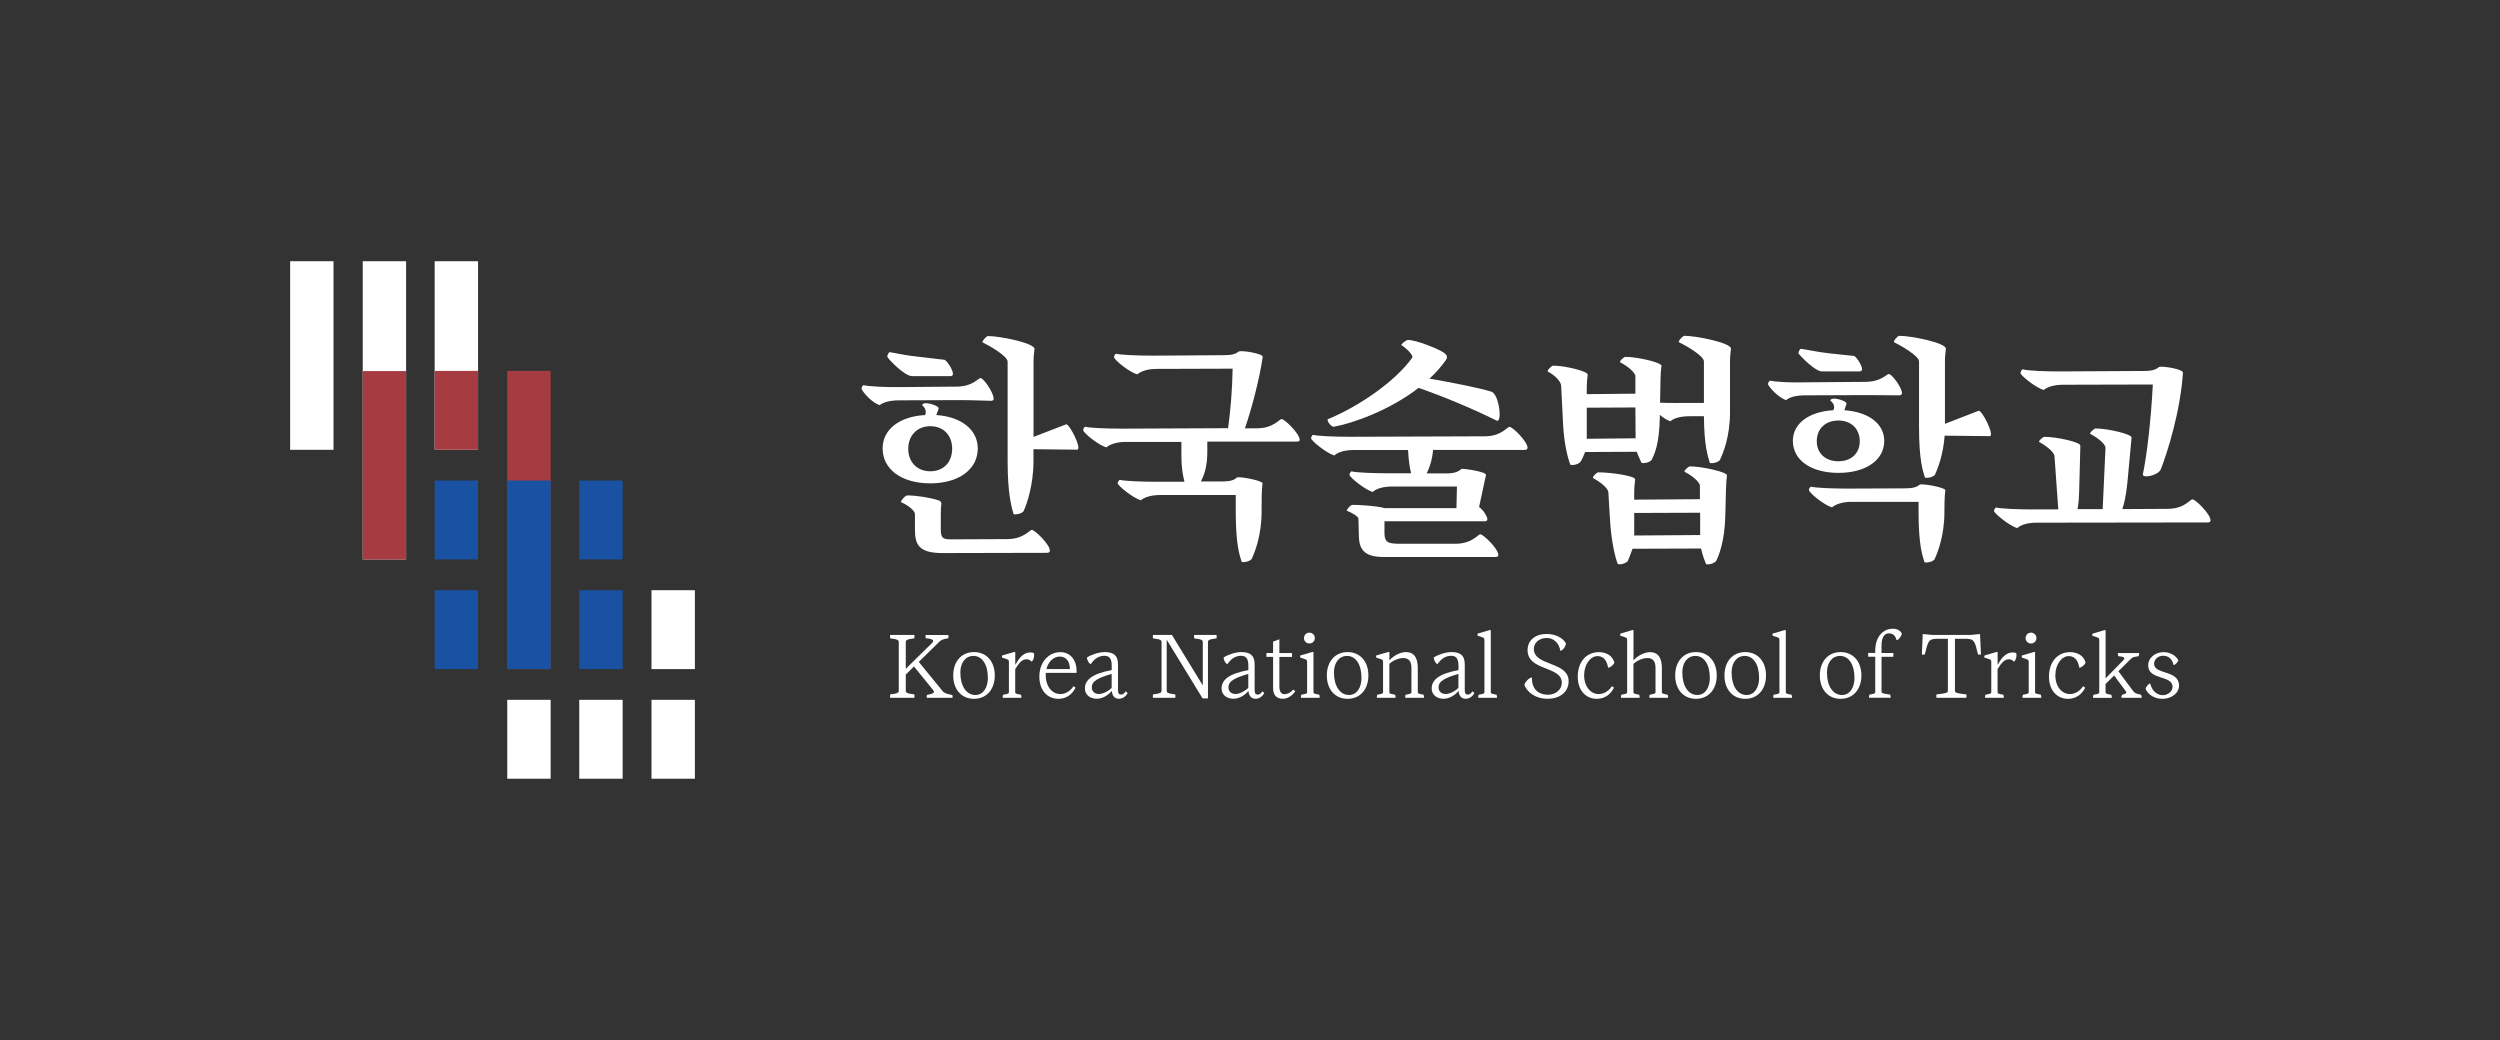 <?xml version="1.0" encoding="UTF-8"?>
<svg id="Layer_2" data-name="Layer 2" xmlns="http://www.w3.org/2000/svg" viewBox="0 0 424.64 176.65">
  <rect x="0" y="0" width="424.64" height="176.65" fill="#333333" stroke="none"/>
  <defs>
    <style>
      .cls-1 {
        fill: none;
      }

      .cls-2 {
        fill: #fff;
      }

      .cls-3 {
        fill: #a63b41;
      }

      .cls-4 {
        fill: #1951a3;
      }
    </style>
  </defs>
  <g id="Layer_2-2" data-name="Layer 2">
    <g>
      <g>
        <g>
          <g>
            <path class="cls-2" d="M152.74,68c-1.65,0-2.78,.36-3.3,.81-1.33-.36-2.98-2.3-3.1-2.78-.04-.16,.2-.64,.36-.6,.81,.2,3.62,.36,6.32,.32l9.51-.08c2.78-.04,3.58-1.45,4.03-1.45,.48,0,2.22,2.42,2.22,3.54,0,.2-.16,.32-.48,.32-.44,0-3.14-.12-5.32-.12l-10.23,.04Zm5.28,14.1c-4.87,0-8.1-2.38-8.1-5.92,0-3.22,2.82-5.44,7.21-5.68,.08-.16,.12-.32,.12-.48,0-.36-.12-.77-.6-1.17,0-.85,2.78,0,2.78,.48,0,.2-.24,.72-.4,1.17,4.27,.28,7.05,2.5,7.05,5.68,0,3.54-3.22,5.92-8.06,5.92Zm-3.1-18.21c-1.29,0-4.03-2.9-4.19-3.26-.08-.16,.2-.85,.44-.81,1.61,.32,3.14,.6,5.12,.81l4.11,.48c.44,.04,2.26,2.78,1.05,2.78h-6.53Zm23.4,29.65c0,.24-.16,.36-.48,.36l-17.72,.04c-3.95,0-4.71-1.33-4.71-3.95v-2.66c0-.68-1.53-1.73-2.34-2.01-.24-.08,.64-1.17,1.05-1.17,1.61,0,3.99,.4,5.2,.81,.28,.08,.64,.2,.56,.77s-.08,1.41-.08,2.18v2.13c0,1.41,.48,1.57,1.73,1.57l9.51-.04c2.86,0,3.83-1.57,4.23-1.57,.48,0,3.06,2.46,3.06,3.54Zm-20.3-13.49c2.22,0,3.71-1.53,3.71-3.83s-1.49-3.83-3.71-3.83-3.75,1.57-3.75,3.83,1.49,3.83,3.75,3.83Zm23.04-7.98c.56-.2,2.82,4.31,1.89,4.31l-7.41-.08v2.05c0,4.07-1.13,7.29-1.69,8.5-.36,.4-1.21,.6-1.69,.48-.32-1.13-1.01-3.3-1.01-8.98v-16.92c0-.97-3.22-2.78-4.23-3.26-.24-.12,.6-1.09,.89-1.09,2.09,0,8.02,1.21,7.9,2.22-.08,.6-.16,1.37-.16,2.22v12.69l5.52-2.13Z"/>
            <path class="cls-2" d="M220.78,74.69c0,.2-.16,.32-.52,.32h-15.19v1.77c0,2.42-.52,3.87-1.09,5h3.58c1.33,0,2.05-.2,2.54-.68,.52-.2,4.23,.52,4.35,.97-.16,1.21-.16,2.74-.16,4.79,0,4.07-1.13,6.89-1.69,8.1-.36,.4-1.21,.6-1.69,.48-.36-1.13-1.01-2.9-1.01-8.58v-2.78h-12.81c-1.69,0-2.78,.44-3.3,.89-1.33-.36-3.79-2.38-3.95-2.86-.04-.16,.24-.64,.4-.6,.77,.2,3.59,.32,6.28,.32h4.67c-.24-.97-.52-2.26-.52-4.39v-2.38h-9.47c-1.65,0-2.78,.48-3.26,.93-1.33-.36-3.83-2.38-3.95-2.9-.04-.16,.2-.64,.36-.6,.81,.2,3.63,.32,6.32,.32l17.93-.08c.4-2.9,.72-6.61,.77-10.11l-12.93,.04c-1.65,0-2.78,.48-3.26,.93-1.33-.36-3.83-2.38-3.95-2.9-.04-.16,.2-.64,.36-.6,.81,.2,3.63,.32,6.32,.32l12-.08c1.29,0,2.01-.2,2.5-.64,.56-.2,4.15,.36,4.07,.93-.56,3.95-2.05,9.35-3.02,12.13h2.01c2.86,0,3.79-1.57,4.23-1.57,.48,0,3.06,2.46,3.06,3.54Z"/>
            <path class="cls-2" d="M259.45,76.1c0,.2-.16,.32-.52,.32h-15.51c-.16,1.73-.6,3.02-1.09,3.99h3.38c1.33,0,2.01-.28,2.54-.77,.52-.04,4.27,.48,4.15,1.05l-1.17,5.44c.89,.6,1.41,1.77,1.41,2.01s-.12,.4-.36,.4h-17.12v1.93c0,1.57,.48,1.89,2.54,1.89h9.51c2.86,0,3.83-1.61,4.23-1.61,.48,0,3.06,2.42,3.06,3.54,0,.2-.16,.32-.48,.32h-18.93c-3.1,0-4.19-1.05-4.27-3.42l-.08-3.06c0-.44-1.21-1.09-1.97-1.37-.04-.24,.6-1.01,1.01-1.01,.89,0,4.15,.16,5.4,.56h12.21l.08-3.67h-11.04c-1.65,0-2.78,.44-3.26,.93-1.33-.4-3.83-2.42-3.95-2.9-.04-.16,.2-.64,.36-.6,.81,.2,3.62,.32,6.32,.32h3.79c-.24-.93-.44-2.17-.52-3.95h-9.26c-1.65,0-2.78,.44-3.26,.93-1.33-.4-3.83-2.42-3.95-2.9-.04-.16,.2-.64,.36-.6,.81,.2,3.63,.32,6.32,.32l22.8-.08c2.86,0,3.79-1.61,4.23-1.61,.48,0,3.06,2.46,3.06,3.59Zm-33.96-4.87c5.32-2.18,11.52-6.45,14.38-10.47,.28-.4-1.05-1.65-1.81-2.13-.2-.12,.81-.89,1.09-.89,1.41,0,5.2,1.53,6.12,2.18,.48,.36,.68,.68,.32,1.25-.81,1.13-1.73,2.17-2.78,3.14,4.15,.72,8.58,1.61,10.51,2.22,1.33,.4,1.89,5.4,.89,4.91-4.03-2.01-8.98-4.07-13.25-5.56-4.95,3.83-11.12,6-14.42,6.61-.48-.04-1.05-.81-1.05-1.25Z"/>
            <path class="cls-2" d="M294.01,59.26c-.08,.6-.16,1.37-.16,2.22v8.58c0,4.07-1.13,6.85-1.73,8.1-.36,.4-1.21,.6-1.69,.48-.32-1.09-.97-2.78-1.01-7.94h-2.38c-1.69,0-2.78,.36-3.3,.85-.6-.16-1.25-.6-1.81-1.09v.44c-.08,4.59-.93,6.32-1.41,7.25-.36,.4-1.21,.6-1.69,.48-.28-.68-.6-1.21-.81-1.89l-8.78,.04c-.24,.64-.52,1.29-.81,1.69-.36,.4-1.17,.6-1.69,.48-.44-1.09-1.09-3.63-1.25-7.05l-.32-6.4c-.04-.77-1.25-1.89-2.26-2.38-.24-.12,.64-1.01,.89-1.01,2.09,0,5.96,.97,5.88,1.53-.08,.6-.16,1.41-.16,2.22v1.09l8.26-.08v-2.94c0-.72-1.57-1.89-2.58-2.38-.24-.12,.6-.93,.89-.93,2.09,0,6.2,.97,6.12,1.53-.08,.6-.16,1.41-.16,2.22l-.08,4.03c1.25,.08,3.34,.04,5.36,.04h2.09v-7.05c0-.97-3.22-2.78-4.23-3.26-.24-.12,.64-1.09,.89-1.09,2.09,0,8.06,1.21,7.94,2.22Zm-16.23,9.95l-8.26,.04v5.28l8.3-.08-.04-5.24Zm15.55,11.56c-.08,.6-.12,1.41-.16,2.22l-.12,4.79c-.12,4.15-1.09,6.65-1.57,7.53-.36,.4-1.21,.64-1.69,.52-.32-.77-.64-1.65-.85-2.66l-11.64,.04c-.24,.72-.56,1.45-.81,2.09-.36,.4-1.17,.64-1.69,.52-.48-1.13-1.13-4.07-1.33-7.49l-.28-4.71c-.04-.77-1.61-1.89-2.58-2.42-.24-.12,.6-.97,.85-.97,2.13,0,6.36,.6,6.28,1.21-.08,.6-.16,1.37-.16,2.22v1.21l11.16-.08v-2.26c0-.72-1.57-1.89-2.58-2.38-.24-.12,.6-.93,.89-.93,2.09,0,6.36,.97,6.28,1.53Zm-4.55,6.32l-11.2,.04v3.83l11.2-.08v-3.79Z"/>
            <path class="cls-2" d="M306.58,67.15c-1.61,0-2.7,.36-3.18,.81-1.29-.36-2.94-2.22-3.1-2.7-.04-.16,.24-.64,.4-.6,.77,.2,3.54,.36,6.16,.28l10.07-.08c2.66-.04,3.5-1.33,3.91-1.33,.48,0,2.22,2.26,2.22,3.26,0,.2-.16,.36-.48,.36-.48,0-3.14-.04-5.24-.04l-10.76,.04Zm5.68,13.17c-4.67,0-7.73-2.17-7.73-5.44,0-2.94,2.7-4.95,6.85-5.2,.12-.16,.16-.32,.16-.48,0-.36-.12-.77-.64-1.13,0-.85,2.74,0,2.74,.44,0,.2-.24,.72-.36,1.17,4.11,.28,6.77,2.3,6.77,5.2,0,3.26-3.1,5.44-7.77,5.44Zm-2.82-17.24c-1.17,0-3.79-2.74-3.95-3.06-.08-.16,.2-.81,.48-.77,1.45,.24,2.9,.56,4.79,.77l4.15,.44c.4,.04,2.13,2.62,.97,2.62h-6.45Zm20.99,20.14c-.16,1.25-.16,2.78-.16,3.71,0,4.07-1.13,6.89-1.69,8.1-.36,.4-1.21,.6-1.69,.48-.36-1.13-1.01-2.9-1.01-8.58v-1.69h-11.4c-1.65,0-2.78,.48-3.3,.93-1.33-.36-3.79-2.38-3.91-2.9-.08-.16,.2-.64,.36-.6,.77,.2,3.58,.32,6.28,.32l9.63-.04c1.33,0,2.05-.2,2.54-.64,.56-.2,4.23,.48,4.35,.93Zm-18.17-4.87c2.22,0,3.63-1.37,3.63-3.42s-1.41-3.5-3.63-3.5-3.67,1.41-3.67,3.5,1.49,3.42,3.67,3.42Zm23.81-8.58c.56-.2,2.82,4.31,1.89,4.31l-7.65-.08c-.24,3.26-1.17,5.6-1.65,6.65-.36,.4-1.21,.6-1.69,.48-.36-1.13-1.01-2.9-1.01-8.58v-11.16c0-.97-3.26-2.78-4.23-3.26-.24-.12,.6-1.09,.85-1.09,2.13,0,8.06,1.21,7.94,2.22-.08,.6-.16,1.37-.16,2.22v10.51l5.72-2.22Z"/>
            <path class="cls-2" d="M375.47,88.42c0,.2-.16,.32-.48,.32l-29.08,.04c-1.65,0-2.78,.44-3.26,.93-1.33-.4-3.83-2.42-3.95-2.9-.04-.16,.2-.64,.4-.6,.77,.2,3.58,.32,6.28,.32h4.23l-.64-9.02c-.04-.77-1.57-1.89-2.58-2.42-.24-.12,.6-.89,.85-.89,2.13,0,6.12,.89,6.12,1.49l-.2,7.73c-.04,1.01-.08,2.05-.28,3.06h4.27l.48-10.39c.04-.72-1.57-1.89-2.58-2.38-.24-.12,.64-.93,.89-.93,2.09,0,6.16,.97,6.12,1.53l-.72,7.77c-.24,2.26-.56,3.54-.85,4.39l7.69-.04c2.86,0,3.79-1.61,4.23-1.61,.48,0,3.06,2.46,3.06,3.58Zm-32.27-25.05c-.04-.16,.24-.68,.4-.64,.77,.24,3.59,.36,6.28,.36l14.34-.08c1.33,0,2.01-.24,2.5-.68,.56-.2,4.11,.36,4.07,.97-.44,6.57-2.62,13.49-3.75,16.39-.48,1.13-3.22,1.61-3.06,.85,.64-2.98,1.37-8.94,1.69-15.23l-15.23,.04c-1.69,0-2.78,.44-3.3,.89-1.33-.36-3.83-2.38-3.95-2.86Z"/>
          </g>
          <g>
            <path class="cls-2" d="M161.79,118.53h-4.37c-.03-.18-.02-.31,.02-.49,.86-.16,1.2-.31,1.2-.53,0-.1-.06-.19-.18-.34l-3.22-3.97-1.39,1.38v2.72c0,.37,.19,.49,1.46,.65,.03,.24,.03,.34,0,.58h-4.11c-.03-.24-.03-.34,0-.58,1.26-.16,1.46-.28,1.46-.65v-8.22c0-.37-.19-.49-1.46-.65-.03-.24-.03-.34,0-.58h4.11c.03,.24,.03,.34,0,.58-1.26,.16-1.46,.28-1.46,.65v4.52l4.48-4.4c.13-.13,.16-.21,.16-.32,0-.24-.28-.39-1.26-.47-.03-.18-.03-.37,0-.55h3.85c.03,.18,.03,.37,0,.55-1.02,.16-1.25,.31-1.59,.65l-3.43,3.37,3.98,4.87c.23,.28,.45,.53,1.73,.76,.03,.18,.05,.31,.02,.49Z"/>
            <path class="cls-2" d="M165.44,110.76c2.12,0,3.53,1.59,3.53,3.97s-1.41,3.97-3.53,3.97-3.53-1.59-3.53-3.97,1.41-3.97,3.53-3.97Zm2.35,4.32c0-2.2-.97-3.67-2.44-3.67-1.34,0-2.23,1.13-2.23,2.82,0,2.3,1.02,3.82,2.56,3.82,1.28,0,2.12-1.18,2.12-2.96Z"/>
            <path class="cls-2" d="M175.21,112.38c-.29-.31-.52-.4-.86-.4-.91,0-1.47,1-1.91,1.68v3.87c0,.28,.08,.31,.97,.47,.08,.15,.1,.36,.08,.53h-3.17c-.02-.15,0-.39,.08-.53,.89-.16,.97-.19,.97-.47v-5.05c0-.34-.06-.42-.37-.52l-.79-.26c-.03-.08-.03-.26,0-.36l2.06-.6c.1-.03,.18,0,.18,.1v2.1c.4-.66,1.1-2.12,2.59-2.12,.16,0,.4,.03,.55,.1,.19,.42-.08,1.36-.37,1.46Z"/>
            <path class="cls-2" d="M182.85,114.29h-5.21c-.02,.11-.02,.24-.02,.36,0,2.02,1.15,3.24,2.48,3.24,.74,0,1.59-.36,2.25-1.34l.34,.26c-.57,1.15-1.57,1.89-2.93,1.89-1.76,0-3.22-1.34-3.22-3.77s1.55-4.16,3.58-4.16c1.73,0,2.74,1.44,2.74,3.07v.45Zm-5.1-.65h3.98c0-1.21-.58-2.12-1.73-2.12-1.02,0-1.94,.84-2.25,2.12Z"/>
            <path class="cls-2" d="M191.54,117.72c-.37,.68-.97,.97-1.47,.97-.73,0-1.13-.45-1.23-1.34-.55,.71-1.57,1.34-2.52,1.34-1.16,0-2.04-.66-2.04-1.76,0-1.46,1.28-2.51,4.55-3.11v-.76c0-1.07-.31-1.67-1.23-1.67-1.12,0-1.8,.65-2.33,1.42-.28-.08-.66-.68-.63-1.13,.52-.39,1.93-.92,2.99-.92,1.44,0,2.27,.5,2.27,2.09v4.37c0,.58,.18,.76,.55,.76,.29,0,.5-.18,.76-.55l.34,.29Zm-2.72-.87v-2.38c-2.27,.66-3.37,1.2-3.37,2.28,0,.66,.45,1.13,1.23,1.13,.6,0,1.51-.42,2.14-1.04Z"/>
            <path class="cls-2" d="M206.64,107.85c.03,.24,.03,.34,0,.58-1.26,.16-1.46,.28-1.46,.65v9.55h-.91l-6.1-9.97v8.64c0,.37,.19,.49,1.46,.65,.03,.24,.03,.34,0,.58h-3.79c-.03-.24-.03-.34,0-.58,1.26-.16,1.46-.28,1.46-.65v-8.22c0-.37-.19-.49-1.46-.65-.03-.24-.03-.34,0-.58h3.22l5.24,8.58v-7.35c0-.37-.19-.49-1.46-.65-.03-.24-.03-.34,0-.58h3.79Z"/>
            <path class="cls-2" d="M214.75,117.72c-.37,.68-.97,.97-1.47,.97-.73,0-1.13-.45-1.23-1.34-.55,.71-1.57,1.34-2.52,1.34-1.16,0-2.04-.66-2.04-1.76,0-1.46,1.28-2.51,4.55-3.11v-.76c0-1.07-.31-1.67-1.23-1.67-1.12,0-1.8,.65-2.33,1.42-.28-.08-.66-.68-.63-1.13,.52-.39,1.93-.92,2.99-.92,1.44,0,2.27,.5,2.27,2.09v4.37c0,.58,.18,.76,.55,.76,.29,0,.5-.18,.76-.55l.34,.29Zm-2.72-.87v-2.38c-2.27,.66-3.37,1.2-3.37,2.28,0,.66,.45,1.13,1.23,1.13,.6,0,1.5-.42,2.14-1.04Z"/>
            <path class="cls-2" d="M220.01,117.43c-.61,.84-1.36,1.26-2.12,1.26-.89,0-1.65-.44-1.65-1.83v-5.29h-1.13v-.65h1.13v-1.94l1.07-.4v2.35h2.15v.65h-2.15v5c0,.84,.26,1.33,.91,1.33,.45,0,1.02-.29,1.47-.79l.32,.32Z"/>
            <path class="cls-2" d="M224.14,118.53h-3.17c-.02-.15,0-.39,.08-.53,.89-.16,.97-.19,.97-.47v-5.05c0-.34-.06-.42-.37-.52l-.79-.26c-.03-.08-.03-.26,0-.36l2.06-.6c.1-.03,.18,0,.18,.1v6.68c0,.28,.08,.31,.97,.47,.08,.15,.1,.36,.08,.53Zm-1.73-11.07c.52,0,.92,.4,.92,.92s-.4,.92-.92,.92-.92-.4-.92-.92,.4-.92,.92-.92Z"/>
            <path class="cls-2" d="M228.9,110.76c2.12,0,3.53,1.59,3.53,3.97s-1.41,3.97-3.53,3.97-3.53-1.59-3.53-3.97,1.41-3.97,3.53-3.97Zm2.35,4.32c0-2.2-.97-3.67-2.44-3.67-1.34,0-2.23,1.13-2.23,2.82,0,2.3,1.02,3.82,2.56,3.82,1.28,0,2.12-1.18,2.12-2.96Z"/>
            <path class="cls-2" d="M241.86,118.53h-3.17c-.02-.15,0-.39,.08-.53,.89-.16,.97-.19,.97-.47v-4.09c0-1.13-.47-1.67-1.39-1.67-.86,0-1.91,.52-2.36,1v4.76c0,.28,.08,.31,.97,.47,.08,.15,.1,.36,.08,.53h-3.17c-.02-.15,0-.39,.08-.53,.89-.16,.97-.19,.97-.47v-5.05c0-.34-.06-.42-.37-.52l-.79-.26c-.03-.08-.03-.26,0-.36l2.06-.6c.1-.03,.18,0,.18,.1v1.34c.49-.63,1.7-1.42,2.8-1.42,1.57,0,2.02,1.26,2.02,2.7v4.06c0,.28,.08,.31,.97,.47,.08,.15,.1,.36,.08,.53Z"/>
            <path class="cls-2" d="M250.44,117.72c-.37,.68-.97,.97-1.47,.97-.73,0-1.13-.45-1.23-1.34-.55,.71-1.57,1.34-2.52,1.34-1.17,0-2.04-.66-2.04-1.76,0-1.46,1.28-2.51,4.55-3.11v-.76c0-1.07-.31-1.67-1.23-1.67-1.12,0-1.8,.65-2.33,1.42-.28-.08-.66-.68-.63-1.13,.52-.39,1.93-.92,2.99-.92,1.44,0,2.27,.5,2.27,2.09v4.37c0,.58,.18,.76,.55,.76,.29,0,.5-.18,.76-.55l.34,.29Zm-2.72-.87v-2.38c-2.27,.66-3.37,1.2-3.37,2.28,0,.66,.45,1.13,1.23,1.13,.6,0,1.51-.42,2.14-1.04Z"/>
            <path class="cls-2" d="M254.26,118.53h-3.17c-.02-.15,0-.39,.08-.53,.89-.16,.97-.19,.97-.47v-8.77c0-.34-.07-.42-.37-.52l-.79-.26c-.03-.08-.03-.26,0-.36l2.06-.6c.1-.03,.18,0,.18,.1v10.41c0,.28,.08,.31,.97,.47,.08,.15,.1,.36,.08,.53Z"/>
            <path class="cls-2" d="M262.7,108.37c-1.36,0-2.17,.91-2.17,1.84,0,2.98,5.91,2.1,5.91,5.5,0,1.83-1.47,2.98-3.58,2.98s-3.5-1.18-3.93-2.33c.1-.52,.81-1.28,1.28-1.28-.06,2.3,1.49,2.93,2.72,2.93,1.13,0,2.35-.73,2.35-2.06,0-2.85-5.81-1.93-5.81-5.52,0-1.68,1.31-2.75,3.24-2.75,1.44,0,2.77,.65,3.27,1.6-.02,.47-.49,1.23-.95,1.26-.18-1.21-1.05-2.18-2.31-2.18Z"/>
            <path class="cls-2" d="M269.07,114.65c0,2.02,1.15,3.24,2.48,3.24,.74,0,1.59-.36,2.25-1.34l.34,.26c-.57,1.15-1.57,1.89-2.93,1.89-1.76,0-3.22-1.34-3.22-3.77s1.39-4.16,3.61-4.16c1.26,0,2.36,.66,2.61,1.8-.15,.37-.71,.84-1.07,.84-.15-.91-.57-1.97-1.78-1.97s-2.28,1.41-2.28,3.22Z"/>
            <path class="cls-2" d="M283.32,118.53h-3.17c-.02-.15,0-.39,.08-.53,.89-.16,.97-.19,.97-.47v-4.09c0-1.13-.47-1.67-1.39-1.67-.86,0-1.91,.52-2.36,1v4.76c0,.28,.08,.31,.97,.47,.08,.15,.1,.36,.08,.53h-3.17c-.02-.15,0-.39,.08-.53,.89-.16,.97-.19,.97-.47v-8.77c0-.34-.06-.42-.37-.52l-.79-.26c-.03-.08-.03-.26,0-.36l2.06-.6c.1-.03,.18,0,.18,.1v5.07c.49-.63,1.7-1.42,2.8-1.42,1.57,0,2.02,1.26,2.02,2.7v4.06c0,.28,.08,.31,.97,.47,.08,.15,.1,.36,.08,.53Z"/>
            <path class="cls-2" d="M288.07,110.76c2.12,0,3.53,1.59,3.53,3.97s-1.41,3.97-3.53,3.97-3.53-1.59-3.53-3.97,1.41-3.97,3.53-3.97Zm2.35,4.32c0-2.2-.97-3.67-2.44-3.67-1.34,0-2.23,1.13-2.23,2.82,0,2.3,1.02,3.82,2.56,3.82,1.28,0,2.12-1.18,2.12-2.96Z"/>
            <path class="cls-2" d="M296.44,110.76c2.12,0,3.53,1.59,3.53,3.97s-1.41,3.97-3.53,3.97-3.53-1.59-3.53-3.97,1.41-3.97,3.53-3.97Zm2.35,4.32c0-2.2-.97-3.67-2.44-3.67-1.34,0-2.23,1.13-2.23,2.82,0,2.3,1.02,3.82,2.56,3.82,1.28,0,2.12-1.18,2.12-2.96Z"/>
            <path class="cls-2" d="M304.37,118.53h-3.17c-.02-.15,0-.39,.08-.53,.89-.16,.97-.19,.97-.47v-8.77c0-.34-.07-.42-.37-.52l-.79-.26c-.03-.08-.03-.26,0-.36l2.06-.6c.1-.03,.18,0,.18,.1v10.41c0,.28,.08,.31,.97,.47,.08,.15,.1,.36,.08,.53Z"/>
            <path class="cls-2" d="M312.64,110.76c2.12,0,3.53,1.59,3.53,3.97s-1.41,3.97-3.53,3.97-3.53-1.59-3.53-3.97,1.41-3.97,3.53-3.97Zm2.35,4.32c0-2.2-.97-3.67-2.44-3.67-1.34,0-2.23,1.13-2.23,2.82,0,2.3,1.02,3.82,2.56,3.82,1.28,0,2.12-1.18,2.12-2.96Z"/>
            <path class="cls-2" d="M323.04,107.65c-.03,.37-.6,1.12-.91,1.08-.18-.83-.65-1.15-1.33-1.15s-1.21,.65-1.21,2.04v1.29h2.01v.65h-2.01v5.92c0,.28,.4,.36,1.46,.5,.08,.15,.1,.36,.08,.53h-3.66c-.02-.15,0-.39,.08-.53,.89-.16,.97-.19,.97-.47v-5.96h-1.2v-.65h1.2v-.39c0-2.17,1.16-3.72,3.04-3.72,.76,0,1.33,.42,1.47,.84Z"/>
            <path class="cls-2" d="M336.32,107.69l.16,3.48c-.18,.03-.32,.03-.5,0-.57-2.35-.61-2.67-2.22-2.67h-1.7v8.8c0,.37,.19,.45,1.94,.65,.03,.21,.03,.34,0,.58h-5.08c-.03-.24-.03-.37,0-.58,1.75-.19,1.94-.28,1.94-.65v-8.8h-1.7c-1.6,0-1.65,.32-2.22,2.67-.18,.03-.32,.03-.5,0l.15-3.48,1.6,.16h6.54l1.59-.16Z"/>
            <path class="cls-2" d="M342.07,112.38c-.29-.31-.52-.4-.86-.4-.91,0-1.47,1-1.91,1.68v3.87c0,.28,.08,.31,.97,.47,.08,.15,.1,.36,.08,.53h-3.17c-.02-.15,0-.39,.08-.53,.89-.16,.97-.19,.97-.47v-5.05c0-.34-.07-.42-.37-.52l-.79-.26c-.03-.08-.03-.26,0-.36l2.06-.6c.1-.03,.18,0,.18,.1v2.1c.4-.66,1.1-2.12,2.59-2.12,.16,0,.4,.03,.55,.1,.19,.42-.08,1.36-.37,1.46Z"/>
            <path class="cls-2" d="M346.71,118.53h-3.17c-.02-.15,0-.39,.08-.53,.89-.16,.97-.19,.97-.47v-5.05c0-.34-.06-.42-.37-.52l-.79-.26c-.03-.08-.03-.26,0-.36l2.06-.6c.1-.03,.18,0,.18,.1v6.68c0,.28,.08,.31,.97,.47,.08,.15,.1,.36,.08,.53Zm-1.73-11.07c.52,0,.92,.4,.92,.92s-.4,.92-.92,.92-.92-.4-.92-.92,.4-.92,.92-.92Z"/>
            <path class="cls-2" d="M349.11,114.65c0,2.02,1.15,3.24,2.48,3.24,.74,0,1.59-.36,2.25-1.34l.34,.26c-.57,1.15-1.57,1.89-2.93,1.89-1.76,0-3.22-1.34-3.22-3.77s1.39-4.16,3.61-4.16c1.26,0,2.36,.66,2.61,1.8-.15,.37-.71,.84-1.07,.84-.15-.91-.57-1.97-1.78-1.97s-2.28,1.41-2.28,3.22Z"/>
            <path class="cls-2" d="M363.76,118.53h-3.41c-.03-.18,0-.36,.13-.53,.57-.16,.68-.21,.68-.4,0-.08-.05-.15-.15-.29l-1.91-2.57-1.46,1.44v1.36c0,.28,.08,.31,.97,.47,.08,.15,.1,.36,.08,.53h-3.17c-.02-.15,0-.39,.08-.53,.89-.16,.97-.19,.97-.47v-8.77c0-.34-.06-.42-.37-.52l-.79-.26c-.03-.08-.03-.26,0-.36l2.06-.6c.1-.03,.18,0,.18,.1v8.09l3.01-3.08c.06-.06,.16-.16,.16-.31,0-.19-.15-.28-1-.37-.08-.18-.11-.31-.08-.53h3.59c.03,.23,0,.36-.08,.53-.73,.1-1.04,.18-1.33,.47l-2.1,2.09,2.54,3.4c.24,.34,.57,.42,1.28,.58,.13,.18,.16,.36,.13,.53Z"/>
            <path class="cls-2" d="M365.88,112.74c0,1.88,4.24,1.02,4.24,3.71,0,1.33-1.33,2.25-2.85,2.25-1.3,0-2.43-.71-2.83-1.7,.08-.44,.65-.96,.78-.91,.36,1.42,1.26,1.99,2.18,1.99,.76,0,1.62-.6,1.62-1.42,0-2.04-4.14-1.05-4.14-3.67,0-1.2,1.13-2.22,2.62-2.22,1.08,0,2.02,.53,2.49,1.34,0,.31-.53,.86-.79,.86-.26-1.08-.87-1.59-1.83-1.59-.76,0-1.49,.61-1.49,1.36Z"/>
          </g>
        </g>
        <g>
          <rect class="cls-4" x="98.39" y="81.62" width="7.37" height="13.4"/>
          <rect class="cls-4" x="98.39" y="100.25" width="7.37" height="13.4"/>
          <rect class="cls-2" x="49.28" y="44.37" width="7.37" height="32.03"/>
          <rect class="cls-2" x="73.83" y="44.37" width="7.37" height="32.03"/>
          <rect class="cls-4" x="73.83" y="81.62" width="7.37" height="13.4"/>
          <rect class="cls-3" x="73.83" y="63" width="7.37" height="13.4"/>
          <rect class="cls-4" x="73.83" y="100.25" width="7.37" height="13.4"/>
          <rect class="cls-1" x="82.02" y="80.91" width="5.22" height="70.7" transform="translate(-31.63 200.89) rotate(-90)"/>
          <rect class="cls-1" x="75.73" y="68.58" width="5.22" height="58.12" transform="translate(-19.3 175.98) rotate(-90)"/>
          <rect class="cls-1" x="75.73" y="49.95" width="5.22" height="58.12" transform="translate(-.67 157.35) rotate(-90)"/>
          <rect class="cls-1" x="75.67" y="31.28" width="5.22" height="58.22" transform="translate(17.9 138.67) rotate(-90)"/>
          <rect class="cls-2" x="61.61" y="44.37" width="7.37" height="50.65"/>
          <rect class="cls-2" x="110.66" y="100.25" width="7.37" height="13.4"/>
          <rect class="cls-2" x="98.39" y="118.87" width="7.37" height="13.4"/>
          <rect class="cls-2" x="86.16" y="118.87" width="7.37" height="13.4"/>
          <rect class="cls-2" x="110.66" y="118.87" width="7.37" height="13.4"/>
          <rect class="cls-3" x="86.16" y="63" width="7.37" height="50.65"/>
          <rect class="cls-3" x="61.61" y="63.03" width="7.37" height="32"/>
          <rect class="cls-4" x="86.16" y="81.62" width="7.37" height="32.03"/>
        </g>
      </g>
      <rect class="cls-1" width="424.64" height="176.65"/>
    </g>
  </g>
</svg>